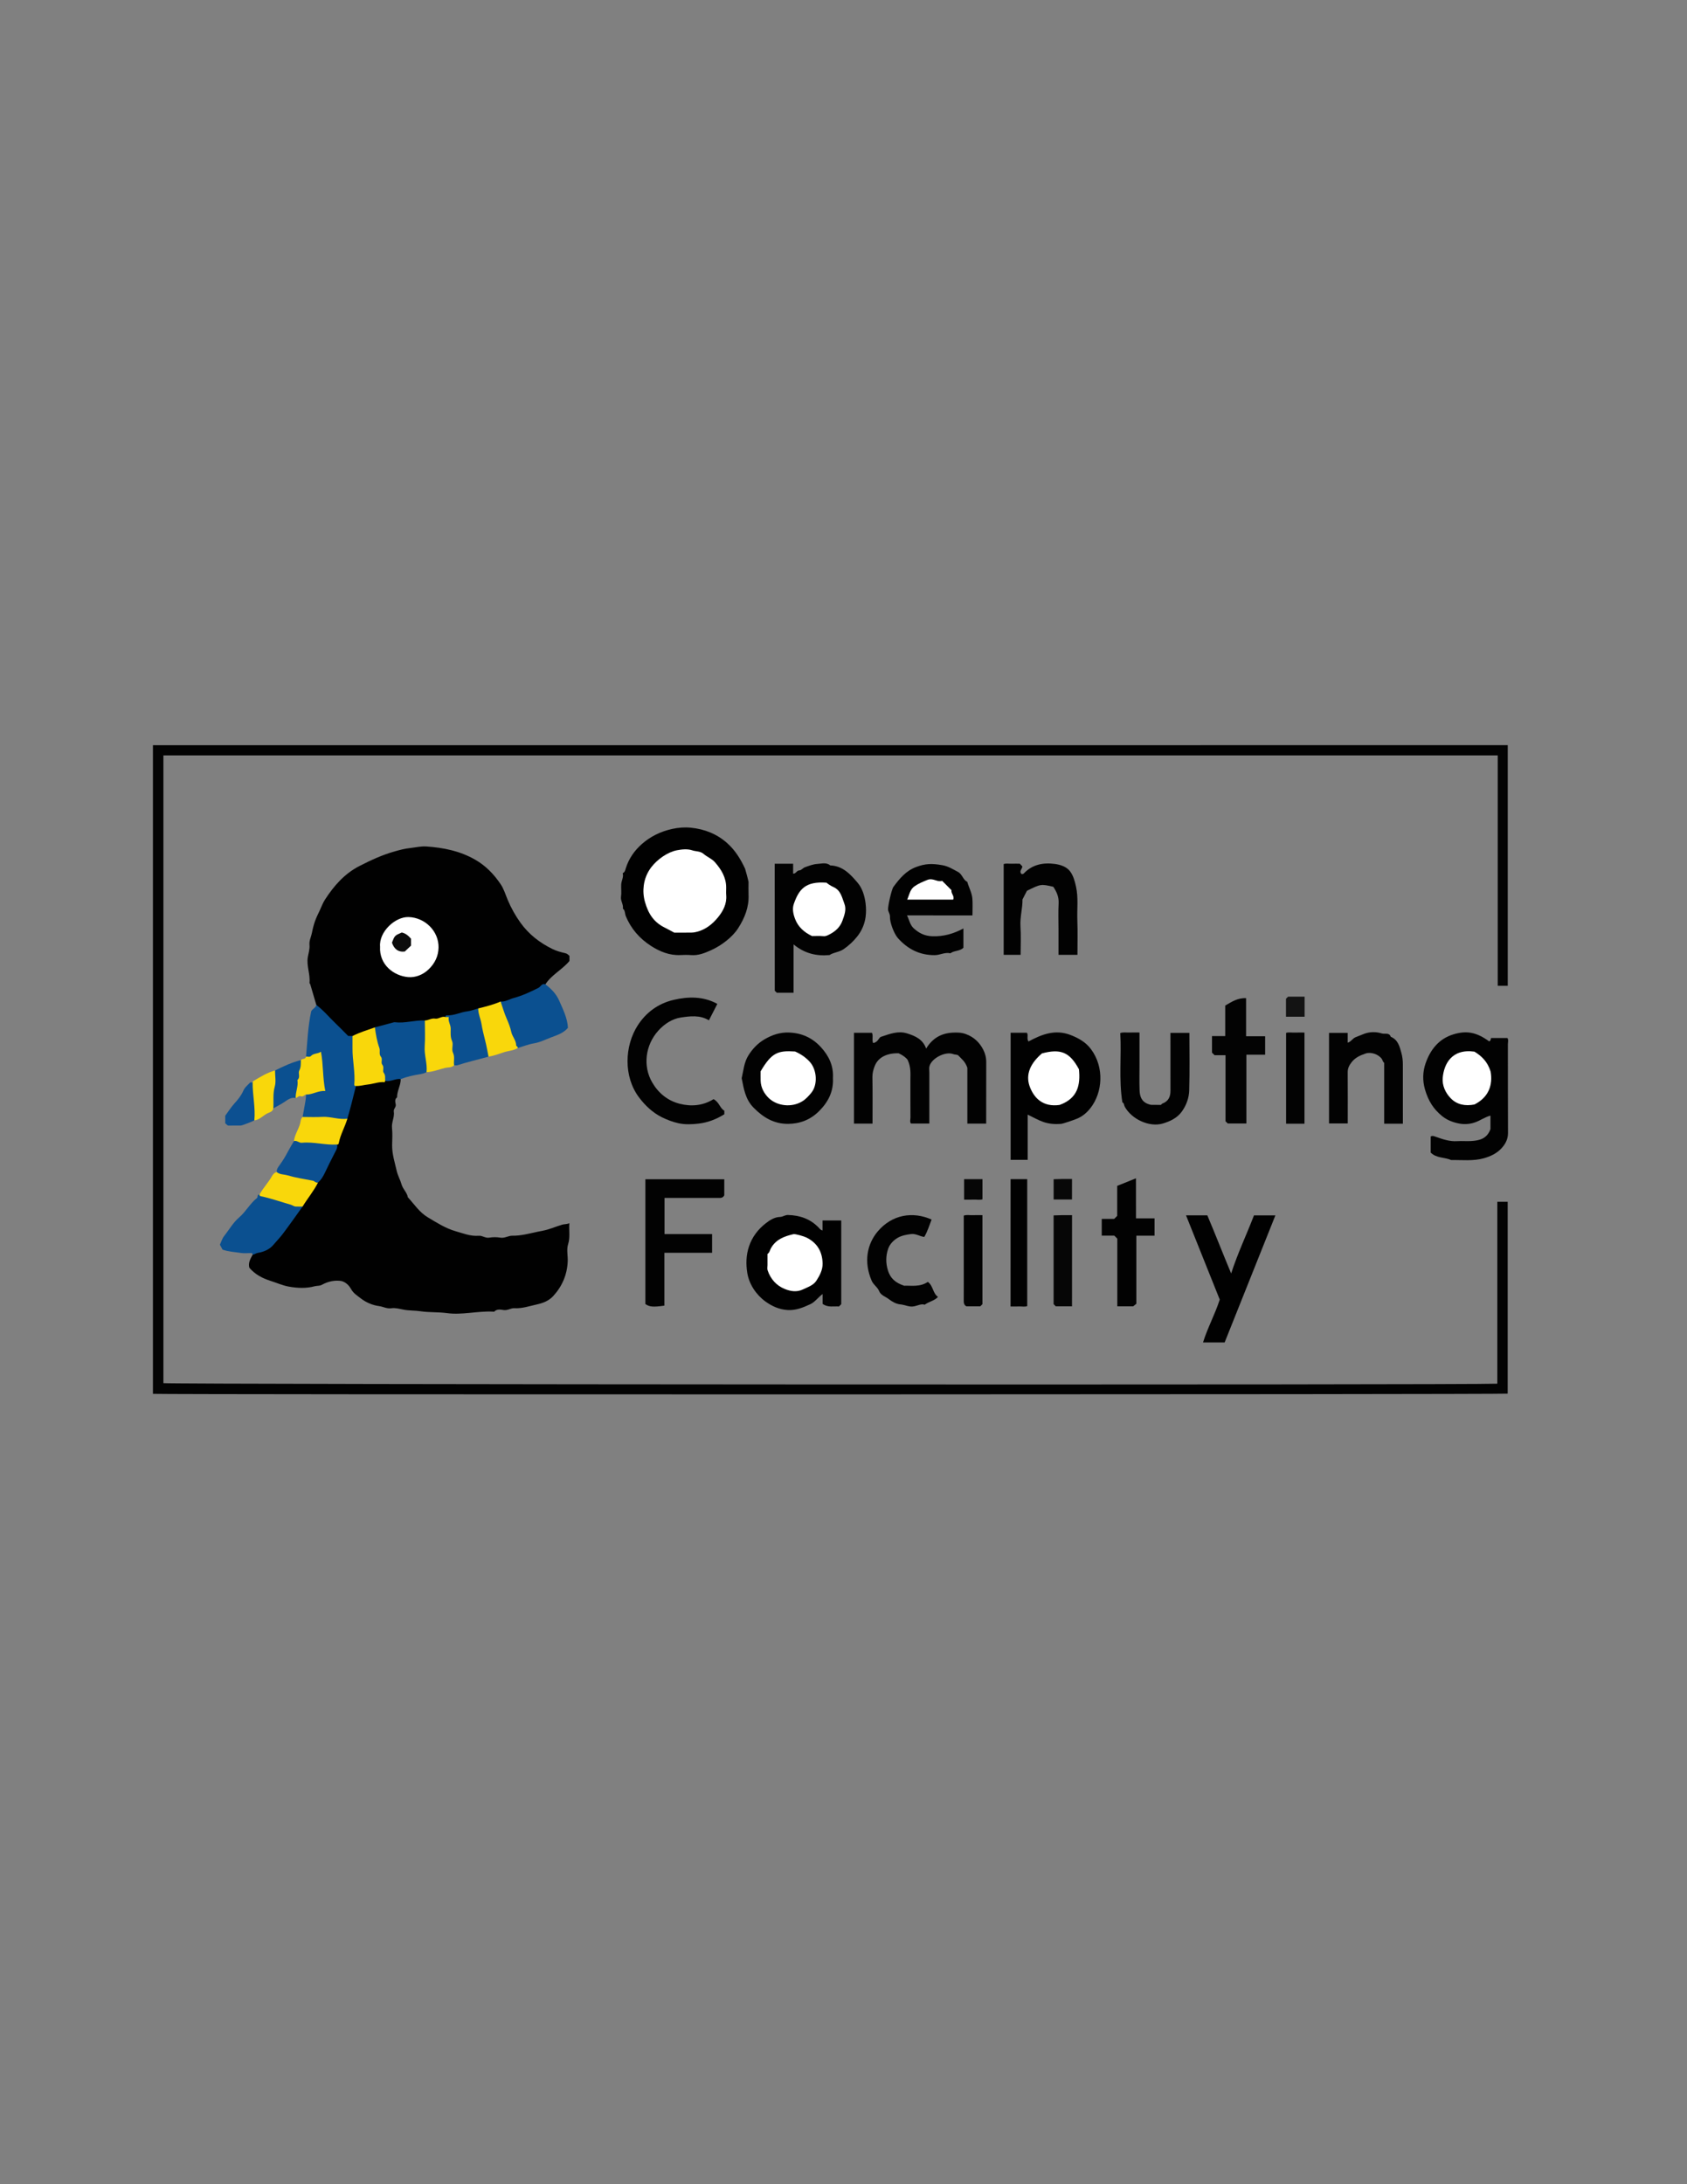 <?xml version="1.0" encoding="utf-8"?>
<!-- Generator: Adobe Illustrator 23.0.2, SVG Export Plug-In . SVG Version: 6.00 Build 0)  -->
<svg version="1.1" id="Layer_1" xmlns="http://www.w3.org/2000/svg" xmlns:xlink="http://www.w3.org/1999/xlink" x="0px" y="0px"
     viewBox="0 0 612 792" style="enable-background:new 0 0 612 792;" xml:space="preserve">
<rect x="0" y="0" width="612" height="792" fill="#808080" stroke="none"/>
<style type="text/css">
    .st0{fill:#030303;}
    .st1{fill:#010101;}
    .st2{fill:#020202;}
    .st3{fill:#0B5090;}
    .st4{fill:#060606;}
    .st5{fill:#0C5091;}
    .st6{fill:#F9D70B;}
    .st7{fill:#080808;}
    .st8{fill:#131313;}
    .st9{fill:#FFFFFF;}
    .st10{fill:#0C0C0C;}
</style>
<g>
    <path class="st0" d="M546.97,270.2c0,29.13,0,58.14,0,87.25c-1.17,0-2.29,0-3.63,0c0-27.79,0-55.63,0-83.54
        c-161.46,0-322.7,0-484.06,0c0,75.86,0,151.73,0,227.62c2.58,0.49,472.64,0.71,483.91,0.2c0-21.93,0-43.87,0-65.95
        c1.29,0,2.48,0,3.76,0c0,23.19,0,46.37,0,69.56c-2.64,0.32-487.26,0.39-491.47,0.07c0-78.36,0-156.73,0-235.2
        C219.25,270.2,382.99,270.2,546.97,270.2z"/>
    <path class="st1" d="M145.37,391.27c0.03,2.3-1.37,4.33-1.32,6.63c-0.97,0.69-0.64,1.76-0.49,2.57c0.19,1.05-0.86,1.58-0.7,2.57
        c0.33,2.04-0.88,3.9-0.65,5.99c0.22,2.06,0.07,4.16,0.04,6.24c-0.03,3.21,0.96,6.21,1.66,9.29c0.4,1.75,1.3,3.25,1.76,4.9
        c0.49,1.75,1.99,2.91,2.29,4.68c2.32,2.51,4.18,5.45,7.24,7.27c3.24,1.94,6.43,3.99,10.09,5.04c2.74,0.78,5.44,1.89,8.37,1.64
        c1.35-0.11,2.4,0.93,3.81,0.69c1.32-0.22,2.73-0.23,4.04,0c1.6,0.27,2.9-0.75,4.43-0.71c1.48,0.04,2.95-0.17,4.45-0.44
        c2.13-0.39,4.22-0.94,6.34-1.33c2.52-0.45,4.81-1.52,7.22-2.23c0.82-0.24,1.59-0.1,2.59-0.53c-0.19,2.69,0.36,5.1-0.46,7.67
        c-0.6,1.89-0.04,4.13-0.13,6.21c-0.22,4.79-1.98,8.95-5.23,12.51c-1.61,1.77-3.8,2.59-5.91,3.05c-2.69,0.58-5.36,1.55-8.2,1.38
        c-1.29-0.08-2.4,0.85-3.81,0.67c-1.13-0.14-2.46-0.5-3.49,0.55c-0.1,0.1-0.4,0.02-0.61,0.01c-5.55-0.24-11.07,1.3-16.59,0.55
        c-3.16-0.43-6.33-0.2-9.42-0.66c-2.12-0.32-4.25-0.21-6.3-0.6c-1.49-0.28-2.95-0.72-4.44-0.5c-1.59,0.24-2.94-0.58-4.42-0.78
        c-2.35-0.32-4.66-1.27-6.62-2.78c-1.31-1.02-2.7-1.84-3.58-3.44c-0.69-1.24-1.84-2.45-3.47-2.88c-2.47-0.38-4.9,0.16-7.07,1.36
        c-0.9,0.5-1.74,0.3-2.59,0.53c-3.08,0.85-6.27,0.7-9.38,0.15c-2.27-0.4-4.42-1.38-6.62-2.07c-3.03-0.97-5.65-2.34-7.74-4.77
        c-0.5-1.77,0.37-3.24,1.18-4.72c0.22-0.49,0.52-0.96,1.05-1.08c4.78-1.04,7.44-4.66,10.12-8.24c2.12-2.82,4.33-5.58,6.27-8.54
        c1.97-2.91,3.95-5.81,5.84-8.77c2.76-4.27,5.05-8.78,6.84-13.53c1.09-3.26,2.49-6.4,3.43-9.71c0.96-2.75,1.61-5.59,2.33-8.4
        c0.31-1.2,0.56-2.45,1.63-3.28c3.42-1.27,7.09-1.35,10.6-2.17C141.64,391.19,143.51,389.92,145.37,391.27z"/>
    <path class="st1" d="M114.76,364.41c-0.73-2.5-1.47-5.01-2.21-7.51c-0.05-0.18-0.29-0.35-0.27-0.5c0.32-3.18-1.17-6.25-0.6-9.41
        c0.27-1.48,0.73-2.9,0.59-4.43c-0.14-1.52,0.62-2.87,0.89-4.31c0.27-1.43,0.63-2.85,1.11-4.22c0.48-1.36,1.14-2.65,1.75-3.96
        c0.61-1.31,1.11-2.69,1.89-3.89c3.25-5,7.05-9.37,12.53-12.18c4.14-2.12,8.3-4.04,12.8-5.3c1.81-0.51,3.57-0.98,5.45-1.18
        c1.99-0.22,3.95-0.72,5.99-0.58c6.22,0.42,12.19,1.63,17.69,4.78c3.86,2.21,6.79,5.26,9.24,8.88c1.21,1.79,1.78,3.84,2.61,5.79
        c1.2,2.83,2.71,5.56,4.55,8.13c3.06,4.28,7.01,7.32,11.63,9.59c1.46,0.72,3.07,1.16,4.67,1.52c0.7,0.15,1.04,0.57,1.51,0.96
        c0,0.6,0,1.22,0,1.86c-2.57,3.13-6.46,4.97-8.72,8.47c-1.71,2.29-4.35,3.15-6.81,4.17c-2.96,1.23-6.03,2.23-9.17,2.98
        c-2.75,0.88-5.49,1.81-8.32,2.43c-3.99,1.04-7.99,2.01-12.01,2.91c-2.47,0.64-5,1-7.51,1.43c-5.8,0.71-11.72,0.48-17.34,2.42
        c-2.94,0.67-5.65,2.05-8.52,2.93c-0.95,0.19-1.93,0.13-2.62-0.52C121.76,372.09,117.67,368.82,114.76,364.41z"/>
    <path class="st1" d="M225.89,316.62c0.87-0.36,0.96-1.27,1.13-1.79c1.11-3.52,3.15-6.43,5.84-8.79c3.1-2.73,6.72-4.5,10.85-5.44
        c2.35-0.53,4.66-0.7,6.93-0.47c4.95,0.5,9.45,2.25,13.24,5.66c2.88,2.59,4.81,5.77,6.42,9.21c0.11,0.23,1.25,4.57,1.25,4.79
        c0,1.56-0.05,3.12,0.01,4.68c0.18,4.51-1.44,8.48-3.81,12.15c-2.02,3.15-5.96,6.2-9.75,7.91c-2.34,1.06-4.7,2.02-7.38,1.79
        c-1.24-0.11-2.5-0.07-3.74-0.01c-4,0.18-7.55-1.26-10.77-3.35c-4.08-2.65-7.22-6.19-9.1-10.81c-0.36-0.88-0.17-2.01-1.05-2.68
        c0.28-1.54-0.93-2.82-0.67-4.43c0.23-1.42-0.02-2.91,0.07-4.36C225.43,319.3,226.33,318.04,225.89,316.62z"/>
    <path class="st2" d="M357.76,407.43c-2.42,0-4.57,0-6.83,0c0-7.02,0-13.96,0-20.24c-0.77-2.34-2.24-3.34-3.4-4.59
        c-0.56-0.24-1.14-0.16-1.73-0.38c-2.92-1.11-7.99,1.6-8.64,4.51c-0.16,0.69-0.02,1.45-0.02,2.18c0,6.13,0,12.25,0,18.49
        c-2.23,0-4.38,0-6.67,0c-0.49-0.6-0.18-1.45-0.18-2.23c-0.04-4.47-0.01-8.94-0.02-13.42c-0.01-2.32,0.29-4.68-1.02-7.47
        c-0.5-0.69-1.65-1.64-3.25-2.36c-1.27-0.02-2.7,0.05-4.19,0.55c-2.15,0.72-3.68,2.05-4.47,4.03c-0.49,1.24-0.87,2.58-0.85,4.04
        c0.1,5.6,0.04,11.2,0.04,16.89c-2.28,0-4.43,0-6.73,0c0-10.9,0-21.87,0-32.93c2.15,0,4.3,0,6.53,0c0.53,1.08-0.1,2.37,0.4,3.7
        c1.64-0.16,2.08-1.84,2.75-2.2c3.45-1.16,6.37-2.28,9.53-1.3c2.99,0.93,5.78,2.12,6.97,5.52c2.31-3.81,5.55-5.57,9.61-5.78
        c1.58-0.08,3.13-0.08,4.76,0.51c2.94,1.06,4.96,3,6.32,5.62c0.7,1.35,1.12,2.91,1.11,4.53
        C357.75,392.48,357.76,399.86,357.76,407.43z"/>
    <path class="st2" d="M540.23,377.61c0.68-0.28,0.49-0.77,0.71-1.22c1.89,0,3.84,0,5.9,0c0.47,0.62,0.18,1.48,0.18,2.27
        c0.02,10.72-0.01,21.44,0.04,32.16c0.01,2.27-0.94,4.02-2.38,5.58c-1.7,1.85-3.97,2.9-6.31,3.57c-3.89,1.11-7.93,0.6-11.91,0.67
        c-2.37-1.08-5.31-0.59-7.44-2.71c0-1.85,0-3.8,0-5.81c0.59-0.41,1.12-0.17,1.86,0.09c2.5,0.89,5.04,1.77,7.79,1.58
        c1.66-0.11,3.33,0.06,4.99-0.04c2.96-0.18,5.76-0.75,7.05-4.35c0-1.35,0-3.09,0-4.87c-2.1,0.54-3.77,1.85-5.79,2.51
        c-1.98,0.65-3.93,0.7-5.69,0.34c-2.1-0.42-4.22-1.18-6.07-2.68c-3.15-2.55-5-5.52-6.2-9.61c-0.96-3.28-0.83-6.5,0.19-9.46
        c1.7-4.95,4.8-8.97,10.15-10.58C532.09,373.6,535.67,374.29,540.23,377.61z"/>
    <path class="st2" d="M281.04,313.19c1.86,0,3.62,0,5.38,0c0.4,0,0.8,0,1.31,0c0,1.24,0,2.35,0,3.6c1.06,0.05,1.28-1.18,2.28-1.19
        c0.67-0.01,1.28-0.88,2-1.13c1.46-0.51,2.96-1.12,4.47-1.2c1.56-0.08,3.29-0.67,4.74,0.54c4.5,0.15,7.28,3.2,9.87,6.24
        c1.75,2.05,2.57,4.78,2.92,7.5c0.21,1.64,0.22,3.35,0,4.99c-0.36,2.63-1.46,5.09-3.09,7.11c-1.38,1.71-3.02,3.25-4.92,4.55
        c-1.61,1.09-3.53,1.09-5.08,2.11c-4.76,0.45-9.09-0.6-13.03-3.86c0,5.9,0,11.67,0,17.52c-2.17,0-4.11,0-6.09,0
        c-0.19-0.19-0.41-0.41-0.74-0.74C281.04,344.05,281.04,328.78,281.04,313.19z"/>
    <path class="st1" d="M372.82,404.17c0,5.6,0,10.95,0,16.39c-2.16,0-4.11,0-6.19,0c0-15.32,0-30.66,0-46.08c1.99,0,3.94,0,5.91,0
        c0.59,0.92-0.17,2.04,0.56,3.17c4.78-2.57,9.68-4.53,15.31-2.34c2.97,1.15,5.56,2.66,7.43,5.2c4.84,6.58,4.17,15.66-0.27,21.31
        c-1.29,1.65-2.91,3.03-4.94,3.85c-1.36,0.55-4.94,1.79-5.79,1.86c-2.14,0.18-4.28-0.01-6.28-0.68
        C376.67,406.21,374.91,405.16,372.82,404.17z"/>
    <path class="st1" d="M305.18,472.9c-0.33,0.33-0.55,0.55-0.84,0.84c-1.9-0.17-3.98,0.47-5.91-0.95c0-1,0-2.12,0-3.57
        c-1.72,1.25-2.75,2.89-4.48,3.69c-2.61,1.21-5.18,2.28-8.2,2.11c-3.08-0.17-5.74-1.41-8.08-3.1c-3.38-2.45-5.91-6.28-6.57-10.32
        c-0.51-3.15-0.46-6.43,0.61-9.62c1.15-3.46,3.28-6.21,6.05-8.38c1.46-1.15,3.2-2.28,5.24-2.34c1.02-0.03,1.77-0.73,2.86-0.7
        c4.37,0.11,8.15,1.45,11.2,4.64c0.34,0.36,0.59,0.8,1.33,0.98c0-1.19,0-2.39,0-3.63c2.37,0,4.53,0,6.79,0
        C305.18,452.66,305.18,462.72,305.18,472.9z"/>
    <path class="st2" d="M262.75,427.61c0,2.06,0,4.01,0,5.82c-0.55,1.03-1.38,0.96-2.22,0.95c-5.93-0.01-11.86-0.01-17.8-0.01
        c-0.51,0-1.02,0-1.66,0c0,4.38,0,8.69,0,13.11c5.76,0,11.46,0,17.26,0c0,2.26,0,4.42,0,6.79c-5.66,0-11.43,0-17.31,0
        c0,6.54,0,12.86,0,19.16c-4.08,0.57-5.37,0.46-6.89-0.57c0-15.02,0-30.09,0-45.26C243.61,427.61,253.05,427.61,262.75,427.61z"/>
    <path class="st2" d="M329.04,331.92c0.86,1.74,1.08,3.5,2.5,4.76c1.94,1.73,3.97,2.72,6.68,2.81c4,0.14,7.61-0.86,11.28-2.82
        c0,2.48,0,4.71,0,6.98c-1.28,1.32-3.32,0.95-4.74,2.02c-1.96-0.48-3.73,0.66-5.67,0.67c-5.46,0.03-9.81-2.2-13.36-6.18
        c-1.35-1.51-2.97-5.64-2.88-7.82c0.04-1.01-0.63-1.66-0.69-2.55c-0.08-1.15,1.25-7.26,1.97-8.23c2.21-2.97,4.5-5.78,8.2-7.17
        c3.23-1.21,5.63-1.36,9.55-0.66c2.16,0.38,3.76,1.44,5.59,2.4c1.71,0.89,1.82,2.89,3.43,3.62c0.56,2.05,1.68,3.95,1.85,6.09
        c0.16,1.95,0.03,3.92,0.03,6.09C344.83,331.92,336.98,331.92,329.04,331.92z"/>
    <path class="st1" d="M430.26,440.69c2.78,0,5.35,0,7.73,0c2.94,6.95,5.62,13.84,8.64,21.08c2.43-7.51,5.62-14.12,8.28-21.07
        c2.41,0,4.98,0,7.77,0c-6.14,15.35-12.25,30.66-18.41,46.07c-2.41,0-4.98,0-7.84,0c1.64-5.31,4.31-10.09,6.06-15.54
        C438.53,461.38,434.43,451.13,430.26,440.69z"/>
    <path class="st2" d="M260.23,364.02c-1.02,1.99-2.04,3.97-3.05,5.95c-3.32-2.01-6.91-1.49-10.16-1.02
        c-3.12,0.45-6.02,2.33-8.25,4.82c-4.66,5.22-5.63,12.79-2.16,18.74c2.25,3.87,5.63,6.62,9.96,7.72c4.26,1.09,8.52,0.68,12.28-1.67
        c2.06,1.05,2.33,3.33,3.92,4.18c0,0.6,0,1,0,1.29c-2.9,1.83-6.02,3-9.28,3.39c-2.42,0.29-4.97,0.41-7.4-0.14
        c-2.06-0.46-4.05-1.21-5.97-2.16c-3.36-1.67-6.06-4.25-8.24-7.12c-5.8-7.64-5.29-18.78-0.54-26.17c3.07-4.77,7.47-7.94,12.94-9.25
        C249.71,361.3,255.18,361.23,260.23,364.02z"/>
    <path class="st2" d="M302.17,390.92c0.25,4.82-1.69,8.65-5.03,11.98c-3.13,3.11-6.85,4.57-11.19,4.62
        c-5.12,0.05-9.03-2.28-12.56-5.86c-3.02-3.06-3.56-6.87-4.33-10.7c0.67-2.82,0.85-5.76,2.48-8.33c1.5-2.36,3.34-4.3,5.75-5.73
        c2.77-1.64,5.68-2.62,8.94-2.5c4.59,0.17,8.41,1.87,11.54,5.27C300.73,382.88,302.42,386.51,302.17,390.92z"/>
    <path class="st2" d="M508.93,407.46c-2.36,0-4.51,0-6.78,0c0-7.41,0-14.77,0-22.08c-0.55-0.37-0.56-0.94-0.81-1.32
        c-1.12-1.72-3.92-2.73-5.91-2.06c-1.86,0.63-3.67,1.4-5,3.04c-0.92,1.14-1.53,2.24-1.52,3.76c0.05,6.14,0.02,12.28,0.02,18.56
        c-2.24,0-4.47,0-6.79,0c0-10.9,0-21.8,0-32.83c2.19,0,4.42,0,6.77,0c0,1.16,0,2.28,0,3.55c1.29-0.36,1.76-1.58,2.91-2
        c1.07-0.39,2.12-0.88,3.22-1.27c2.1-0.74,4.28-0.7,6.26-0.08c1.05,0.33,2.67-0.45,3.23,1.21c2.61,1.09,3.19,3.4,3.86,5.86
        c0.38,1.4,0.53,2.74,0.53,4.14C508.94,393.02,508.93,400.1,508.93,407.46z"/>
    <path class="st2" d="M390.87,346.23c-2.34,0-4.49,0-6.87,0c0-3.01,0-6,0-8.98c0-3.22-0.13-6.46,0.04-9.67
        c0.13-2.36-0.73-4.24-1.93-6.03c-4.52-1.03-4.52-1.03-9.56,1.45c-0.47,0.92-1.01,1.95-1.62,3.14c0.06,3.16-0.95,6.42-0.73,9.82
        c0.22,3.39,0.05,6.81,0.05,10.27c-2.14,0-4.08,0-6.14,0c0-10.93,0-21.82,0-32.91c0.84-0.33,1.87-0.09,2.86-0.13
        c1.02-0.04,2.05-0.01,2.98-0.01c0.38,0.4,0.66,0.7,0.94,0.99c-0.08,0.94-1.29,1.72-0.33,2.76c0.29-0.04,0.58,0.08,0.85-0.21
        c3.11-3.3,7.13-4.01,11.31-3.44c1.93,0.26,4.13,0.95,5.41,2.59c1.23,1.59,1.76,3.56,2.22,5.64c0.9,4.1,0.32,8.17,0.48,12.25
        C390.99,337.89,390.87,342.04,390.87,346.23z"/>
    <path class="st3" d="M114.76,364.41c2.59,1.91,4.61,4.42,6.92,6.62c1.58,1.5,3.09,3.08,4.63,4.62c0.53,0,1.05,0,1.57,0
        c0.32,0.27,0.63,0.61,0.64,1.01c0.13,5.7,1.58,11.36,0.61,17.1c-1.01,3.97-1.93,7.95-3.12,11.87c-0.18,0.1-0.35,0.23-0.54,0.3
        c-2.05,0.76-13.66,0.07-15.7-0.93c0.29-1.34,0.48-2.72,0.74-4.04c0.27-1.37,0.5-2.7,0.51-4.08c1.38-1.76,3.97-1.05,5.55-2.75
        c-0.01-3.82-0.23-7.7-0.93-11.7c-1.51,0.42-2.89,2-4.62,0.7c0.51-5.48,0.69-10.99,1.87-16.39
        C113.31,365.81,114.5,365.48,114.76,364.41z"/>
    <path class="st2" d="M421.17,400.64c0.19-0.19,0.31-0.41,0.49-0.47c2.19-0.8,2.96-2.46,2.96-4.66c-0.02-6.95-0.01-13.91-0.01-20.99
        c2.29,0,4.52,0,6.87,0c0,7.01,0.14,13.96-0.07,20.91c-0.08,2.69-1.03,5.34-2.65,7.6c-1.7,2.38-4.27,3.57-6.91,4.36
        c-4.89,1.46-11.38-1.57-13.85-6.16c-0.27-0.51-0.17-1.25-0.83-1.51c-1.34-8.31-0.29-16.68-0.76-25.14
        c1.15-0.38,2.28-0.13,3.38-0.18c1.13-0.05,2.26-0.01,3.59-0.01c0,3.93,0,7.74,0,11.56c0,3.12-0.08,6.24,0.03,9.35
        c0.07,2.14,0.64,4.08,2.99,4.98c0.49,0.19,0.92,0.34,1.42,0.34C418.93,400.65,420.07,400.64,421.17,400.64z"/>
    <path class="st0" d="M458.96,375.75c0,2.3,0,4.38,0,6.69c-2.22,0-4.46,0-6.8,0c0,8.41,0,16.61,0,24.94c-2.25,0-4.4,0-6.75,0
        c-0.12-0.12-0.42-0.4-0.82-0.78c0-7.89,0-15.88,0-23.97c-1.43,0-2.75,0-3.97,0c-0.4-0.4-0.7-0.7-0.94-0.94c0-2,0-3.95,0-6
        c1.62,0,3.15,0,4.8,0c0-3.72,0-7.33,0-11.07c2.32-1.34,4.51-2.83,7.57-2.68c0,4.55,0,9.08,0,13.82
        C454.5,375.75,456.74,375.75,458.96,375.75z"/>
    <path class="st2" d="M404.19,441.98c0.55-0.55,0.77-0.77,1.1-1.1c0-3.5,0-7.12,0-10.88c2.18-0.88,4.32-1.74,6.81-2.74
        c0.01,4.96,0,9.69,0.01,14.53c2.27,0,4.43,0,6.73,0c0,2.12,0,4.15,0,6.28c-2.16,0-4.32,0-6.6,0c0,8.29,0,16.48,0,24.67
        c-0.39,0.32-0.71,0.58-1.14,0.93c-1.77,0-3.72,0-5.77,0c0-8.25,0-16.44,0-24.53c-0.4-0.4-0.69-0.69-1.1-1.1c-1.42,0-2.96,0-4.55,0
        c0-2.06,0-4,0-6.06C401.23,441.98,402.77,441.98,404.19,441.98z"/>
    <path class="st2" d="M337.96,442.21c-0.85,2.26-1.52,4.37-2.65,6.31c-1.67-0.22-3.06-1.25-4.75-1.05
        c-1.76,0.21-3.56,0.56-5.01,1.43c-1.42,0.86-2.74,2.19-3.33,3.86c-0.9,2.58-0.93,5.19-0.11,7.88c0.85,2.8,2.65,4.5,5.9,5.57
        c2.45-0.13,5.63,0.59,8.59-1.39c1.95,1.38,1.76,4.15,3.68,5.44c-1.31,1.44-3.21,1.65-4.82,2.83c-1.44-0.49-2.86,0.57-4.46,0.66
        c-1.55,0.09-2.9-0.65-4.41-0.78c-1.44-0.12-2.96-0.97-4.14-1.89c-1.18-0.92-2.9-1.39-3.48-2.83c-0.62-1.55-2.09-2.33-2.75-3.85
        c-2.98-6.93-1.6-13.31,2.11-17.78C323.6,440.32,331.18,439.2,337.96,442.21z"/>
    <path class="st3" d="M109.77,437.5c-2.42,3.35-4.78,6.75-7.28,10.04c-1.03,1.35-2.24,2.57-3.34,3.88
        c-1.37,1.63-3.46,2.53-5.59,2.88c-0.74,0.12-1.24,0.58-1.91,0.69c0.07-0.4-0.17-0.61-0.5-0.61c-1.25-0.03-2.52,0.15-3.74-0.05
        c-2.23-0.35-4.52-0.44-6.67-1.21c-0.32-0.59-0.64-1.18-0.97-1.79c0.49-1.03,0.81-2.21,1.51-3.09c1.8-2.28,3.23-4.87,5.48-6.8
        c2.43-2.07,3.91-5.02,6.42-7c0.48-0.38-0.01-1.37,0.96-1.31C99.59,433.74,104.68,435.6,109.77,437.5z"/>
    <path class="st3" d="M181.6,363.16c1.73,0.16,3.15-0.85,4.72-1.27c3.14-0.84,6.07-2.21,8.98-3.67c0.85-0.43,1.26-1.76,2.54-1.31
        c2.11,1.62,3.94,3.44,5.03,5.95c1.39,3.2,2.99,6.32,3.16,9.84c-1.65,1.96-4,2.66-6.1,3.46c-2.04,0.77-4.03,1.81-6.27,2.17
        c-1.98,0.33-3.88,1.11-5.82,1.69c-0.48-0.21-0.93-0.5-1.14-0.98c-2.1-4.81-3.81-9.76-5.43-14.74
        C181.14,363.9,181.35,363.5,181.6,363.16z"/>
    <path class="st3" d="M136,372.53c2.13-0.57,4.26-1.14,6.4-1.71c0.28-0.07,0.58-0.19,0.86-0.15c3.66,0.45,7.22-0.81,10.86-0.64
        c0.66,0.73,0.89,1.62,0.93,2.57c0.17,4.53-0.14,9.08,0.53,13.6c0.14,0.94-0.18,1.84-0.83,2.58c-0.7,0.33-1.38,0.56-2.18,0.69
        c-2.44,0.4-4.87,0.9-7.19,1.81c-1.93-0.3-3.67,1.1-5.62,0.62c-0.87-0.71-1.05-1.76-1.25-2.76c-0.87-4.36-1.78-8.7-2.74-13.04
        C135.5,374.91,135.08,373.66,136,372.53z"/>
    <path class="st1" d="M366.61,427.56c2.05,0,3.99,0,6.04,0c0,15.31,0,30.58,0,46.03c-0.84,0.34-1.87,0.1-2.87,0.13
        c-1.02,0.04-2.05,0.01-3.18,0.01C366.61,458.36,366.61,443.1,366.61,427.56z"/>
    <path class="st0" d="M473.23,407.46c-2.26,0-4.42,0-6.67,0c0-10.94,0-21.83,0-32.93c0.95-0.32,2.09-0.06,3.18-0.11
        c1.13-0.05,2.26-0.01,3.49-0.01C473.23,385.41,473.23,396.3,473.23,407.46z"/>
    <path class="st4" d="M388.9,473.67c-2.05,0-3.99,0-5.89,0c-0.27-0.27-0.49-0.49-0.79-0.79c0-10.59,0-21.27,0-32.17
        c1-0.03,2.11-0.07,3.21-0.09c1.13-0.02,2.25,0,3.48,0C388.9,451.62,388.9,462.51,388.9,473.67z"/>
    <path class="st2" d="M356.4,472.9c-0.27,0.27-0.49,0.49-0.77,0.77c-1.68,0-3.41,0-5.07,0c-0.93-0.53-0.94-1.32-0.94-2.18
        c0.03-4.15,0.01-8.31,0.01-12.46c0-6.02,0-12.04,0-18.24c1.04-0.39,2.18-0.11,3.27-0.16c1.13-0.06,2.26-0.01,3.5-0.01
        C356.4,451.46,356.4,462.21,356.4,472.9z"/>
    <path class="st5" d="M122.26,415.01c0.32,1.07-0.3,2.02-0.71,2.81c-1.29,2.47-2.51,4.96-3.71,7.47c-0.6,1.25-1.32,2.53-2.45,3.46
        c-3.27,0.89-6.22-0.68-9.26-1.34c-2-0.43-4.41-0.24-5.73-2.41c-0.1-1.06,0.53-1.86,1.09-2.62c1.14-1.55,2.13-3.19,3.01-4.9
        c0.66-1.27,1.42-2.48,2.14-3.72c2.91-1.12,5.89-0.33,8.79-0.09C117.7,413.85,120.21,413.48,122.26,415.01z"/>
    <path class="st3" d="M161.61,368.78c-0.07-0.39,0.18-0.63,0.49-0.61c2.62,0.16,4.94-1.17,7.48-1.46c1.32-0.16,2.6-0.69,3.9-1.05
        c2.13,5.64,4.04,11.33,3.75,17.49c-3.75,1.05-7.56,1.9-11.27,3.11c-0.37,0.12-0.81,0.02-1.22,0.02c-1.71-3.19-1.41-6.79-1.93-10.2
        C162.44,373.64,162.17,371.19,161.61,368.78z"/>
    <path class="st6" d="M161.61,368.78c0.31,0,0.62,0,1.19,0c-0.36,1.52,0.73,2.75,0.71,4.29c-0.02,1.48-0.17,2.94,0.5,4.46
        c0.54,1.23-0.3,2.93,0.33,4.22c0.74,1.53,0.15,3.03,0.39,4.52c-0.89,0.95-2.2,0.7-3.26,0.96c-2.23,0.55-4.4,1.45-6.73,1.54
        c0.34-3.17-0.9-6.21-0.67-9.4c0.22-3.1,0.05-6.23,0.05-9.34c1.28-0.01,2.36-0.91,3.76-0.67
        C159.12,369.58,160.26,368.35,161.61,368.78z"/>
    <path class="st6" d="M177.23,383.15c-0.42-2.01-0.74-4.05-1.27-6.03c-0.53-2-0.98-3.98-1.33-6.03c-0.31-1.8-1.17-3.52-1.14-5.43
        c2.76-0.67,5.5-1.37,8.12-2.5c0.72,2.07,1.31,4.2,2.19,6.19c0.7,1.59,1.32,3.17,1.68,4.86c0.37,1.69,1.75,3,1.77,4.83
        c0,0.35,0.69,0.46,0.6,0.98c-1.57,0.97-3.45,0.99-5.15,1.56C180.93,382.18,179.11,382.84,177.23,383.15z"/>
    <path class="st6" d="M100.4,425.01c1.12,0.93,2.59,0.79,3.88,1.17c3,0.88,6.11,1.35,9.19,1.94c0.68,0.13,1.11,0.96,1.92,0.64
        c-1.55,3.12-3.82,5.78-5.62,8.75c-0.82,0-1.65,0.03-2.47-0.01c-0.68-0.03-1.22-0.5-1.88-0.69c-3.59-1.02-7.11-2.28-10.78-3.05
        c-0.32-0.07-0.56-0.23-0.49-0.62c1.26-2.33,3.13-4.24,4.44-6.55C98.95,425.94,99.49,425.18,100.4,425.01z"/>
    <path class="st6" d="M122.26,415.01c-4.28,0.27-8.48-1.06-12.77-0.64c-0.99,0.1-1.78-0.94-2.84-0.61c0.22-2.21,1.53-4.04,2.16-6.11
        c0.26-0.86,0.2-1.93,0.97-2.63c2.39,0,4.78,0.11,7.16-0.03c3.07-0.18,6.01,1.1,9.08,0.65c-0.89,3.02-2.54,5.76-3.13,8.89
        C122.82,414.85,122.65,415.08,122.26,415.01z"/>
    <path class="st6" d="M111.02,383.15c0.59-0.11,1.28,0.29,1.77-0.23c0.99-1.07,2.56-0.74,3.64-1.57c0.9,4.64,0.58,9.39,1.58,14.26
        c-2.54-0.24-4.58,1.33-6.98,1.28c-0.66,0.09-1.08,0.93-1.87,0.62c-0.8-0.31-1.21,0.53-1.87,0.62c-0.84-0.98-0.7-2.13-0.47-3.25
        c0.7-3.52,0.42-7.25,2.35-10.49C109.61,383.76,110.82,384.21,111.02,383.15z"/>
    <path class="st3" d="M109.14,384.4c-0.03,1.28,0.09,2.53-0.57,3.79c-0.52,1,0.52,2.45-0.68,3.42c0.41,2.24-0.73,4.33-0.62,6.54
        c-1.64-0.39-2.96,0.66-4.07,1.42c-1.31,0.89-2.71,1.54-4.05,2.33c-0.58-0.51-0.85-1.21-0.84-1.93c0.06-3.99-0.06-8.01,1.47-11.81
        C102.8,386.66,105.85,385.23,109.14,384.4z"/>
    <path class="st6" d="M99.77,388.15c0,1.97,0.42,4.06-0.1,5.88c-0.75,2.65-0.33,5.25-0.52,7.86c-0.22,1.33-1.56,1.48-2.39,1.95
        c-1.47,0.83-2.68,2.21-4.49,2.43c-1.31-2.7-1.71-11.42-0.62-13.74c0.07-0.17,0.09-0.44,0.22-0.51
        C94.4,390.51,96.9,388.95,99.77,388.15z"/>
    <path class="st5" d="M91.65,392.52c-0.04,4.59,1.07,9.13,0.62,13.74c-0.7,0.41-4.46,1.87-4.94,1.87c-1.45,0.01-2.9-0.02-4.34,0.02
        c-0.65,0.02-0.79-0.59-1.28-0.8c0-0.92,0-1.83,0-2.78c1.09-1.48,2.09-3.08,3.34-4.46c1.28-1.41,2.47-2.86,3.21-4.58
        c0.56-1.29,1.58-2.06,2.48-2.99C90.89,392.39,91.34,392.52,91.65,392.52z"/>
    <path class="st4" d="M349.75,427.56c2.25,0,4.4,0,6.66,0c0,2.4,0,4.75,0,7.32c-0.94,0.32-2.07,0.06-3.17,0.11
        c-1.13,0.05-2.26,0.01-3.49,0.01C349.75,432.55,349.75,430.19,349.75,427.56z"/>
    <path class="st7" d="M388.89,434.95c-2.26,0-4.41,0-6.66,0c0-2.4,0-4.76,0-7.36c0.98-0.03,2.08-0.07,3.18-0.09
        c1.13-0.02,2.26,0,3.49,0C388.89,429.96,388.89,432.32,388.89,434.95z"/>
    <path class="st8" d="M473.28,361.39c0,2.46,0,4.81,0,7.28c-2.26,0-4.48,0-6.76,0c0-2.22,0-4.37,0-6.51
        c0.23-0.23,0.45-0.45,0.77-0.77C469.12,361.39,471.06,361.39,473.28,361.39z"/>
    <path class="st6" d="M136,372.53c0.33,2.53,0.76,5.07,1.62,7.45c0.4,1.09-0.25,2.23,0.57,3.2c0.72,0.85-0.14,2.13,0.5,2.89
        c0.81,0.98-0.04,2.21,0.5,2.91c0.77,0.98,0.43,1.95,0.56,2.92c-0.07,0.17-0.16,0.5-0.21,0.5c-2.09-0.2-4.05,0.63-6.09,0.85
        c-1.43,0.15-2.84,0.61-4.32,0.53c-0.39,0.07-0.64-0.18-0.61-0.48c0.41-4.47-0.71-8.86-0.64-13.31c0.02-1.44,0-2.88,0-4.32
        C130.48,374.33,133.27,373.51,136,372.53z"/>
    <path class="st9" d="M137.88,343.25c-0.43-5.4,5.48-10.85,10.31-10.72c5.91,0.15,11,5.02,10.9,11.04
        c-0.05,3.09-1.32,5.72-3.55,7.88c-2.1,2.04-4.84,3.08-7.5,2.85C142.88,353.85,137.51,349.83,137.88,343.25z"/>
    <path class="st9" d="M244.6,338.18c-1.31-0.7-2.41-1.31-3.54-1.87c-3.85-1.92-5.85-4.92-7.08-9.25c-0.58-2.05-0.69-4.06-0.44-6
        c0.31-2.37,1.25-4.68,2.75-6.63c2.21-2.87,5.95-5.48,9.3-6.12c1.8-0.35,3.87-0.54,5.53,0.02c1.35,0.46,2.92,0.25,4.14,1.31
        c1.25,1.09,2.96,1.72,4.04,2.94c2.29,2.59,4.12,5.51,4.14,9.18c0.01,0.94-0.07,1.88,0.01,2.81c0.27,3.18-1.13,5.81-3.01,8.1
        c-1.97,2.39-4.35,4.33-7.51,5.18c-0.7,0.19-1.36,0.3-2.04,0.31C248.71,338.2,246.53,338.18,244.6,338.18z"/>
    <path class="st9" d="M534.9,400.49c-3.43,0.66-6.37,0.05-8.6-2.23c-1.95-1.99-3.16-4.68-2.92-7.43c0.42-4.8,3.09-10.66,11.51-9.5
        c2.6,1.6,4.75,3.61,5.87,7.24C541.59,393.36,540.12,397.84,534.9,400.49z"/>
    <path class="st9" d="M294.58,339.42c-2.88-1.38-5.03-3.31-6.12-6.14c-0.68-1.76-1.13-3.71-0.47-5.56c1.86-5.27,4.2-8.22,11.83-7.66
        c0.76,0.63,1.66,1.2,2.47,1.55c2.76,1.21,3.16,3.85,4.04,6.12c0.79,2.02,0.02,4.08-0.7,6.07c-0.85,2.36-2.52,3.9-4.68,5
        c-0.7,0.35-1.34,0.75-2.23,0.66C297.28,339.33,295.82,339.42,294.58,339.42z"/>
    <path class="st9" d="M377.99,381.97c6.64-1.75,10.02-0.61,13.42,5.75c0.57,5.68-0.4,10.53-7,12.93c-6.09,0.87-9.18-2.51-10.7-6.27
        C372.18,390.63,372.84,386.38,377.99,381.97z"/>
    <path class="st9" d="M278.43,454.68c0.75-0.45,0.84-1.33,1.21-2c1.79-3.27,4.87-4.39,8.18-5.16c0.72-0.17,3.88,0.78,4.78,1.23
        c3.86,1.94,5.73,5.12,5.82,9.39c0.05,2.34-1.05,4.36-2.24,6.22c-1.1,1.71-3.09,2.32-4.88,3.18c-2.31,1.12-4.64,0.65-6.63-0.16
        c-2.99-1.2-5.16-3.61-6.21-6.79c-0.18-0.56-0.03-1.24-0.03-1.86C278.43,457.37,278.43,456.02,278.43,454.68z"/>
    <path class="st9" d="M329.11,326.2c0.78-1.75,1-3.68,2.66-4.83c1.44-1,3-1.64,4.63-2.3c2.11-0.86,3.65,0.93,5.39,0.33
        c1.2,1.2,2.3,2.3,3.4,3.4c-0.27,1.19,1.19,2.11,0.59,3.41C340.19,326.2,334.66,326.2,329.11,326.2z"/>
    <path class="st9" d="M275.93,388.47c4.05-6.86,6.31-7.59,12.51-7.19c2.2,0.98,3.89,2.17,5.33,3.75c2.59,2.85,2.98,8.27,0.55,11.22
        c-0.96,1.17-2.01,2.33-3.35,3.14c-3.83,2.31-9.12,1.67-12.13-1.27c-1.65-1.61-2.83-3.75-2.9-6.25
        C275.9,390.74,275.93,389.59,275.93,388.47z"/>
    <path class="st10" d="M142.19,341.8c1-2.57,1-2.57,3.56-3.67c1.35,0.28,2.41,1.14,3.36,2.26c0,0.77,0,1.6,0,2.5
        c-0.7,0.66-1.45,1.37-2.28,2.15C144.37,345.32,142.93,344.02,142.19,341.8z"/>
</g>
</svg>
